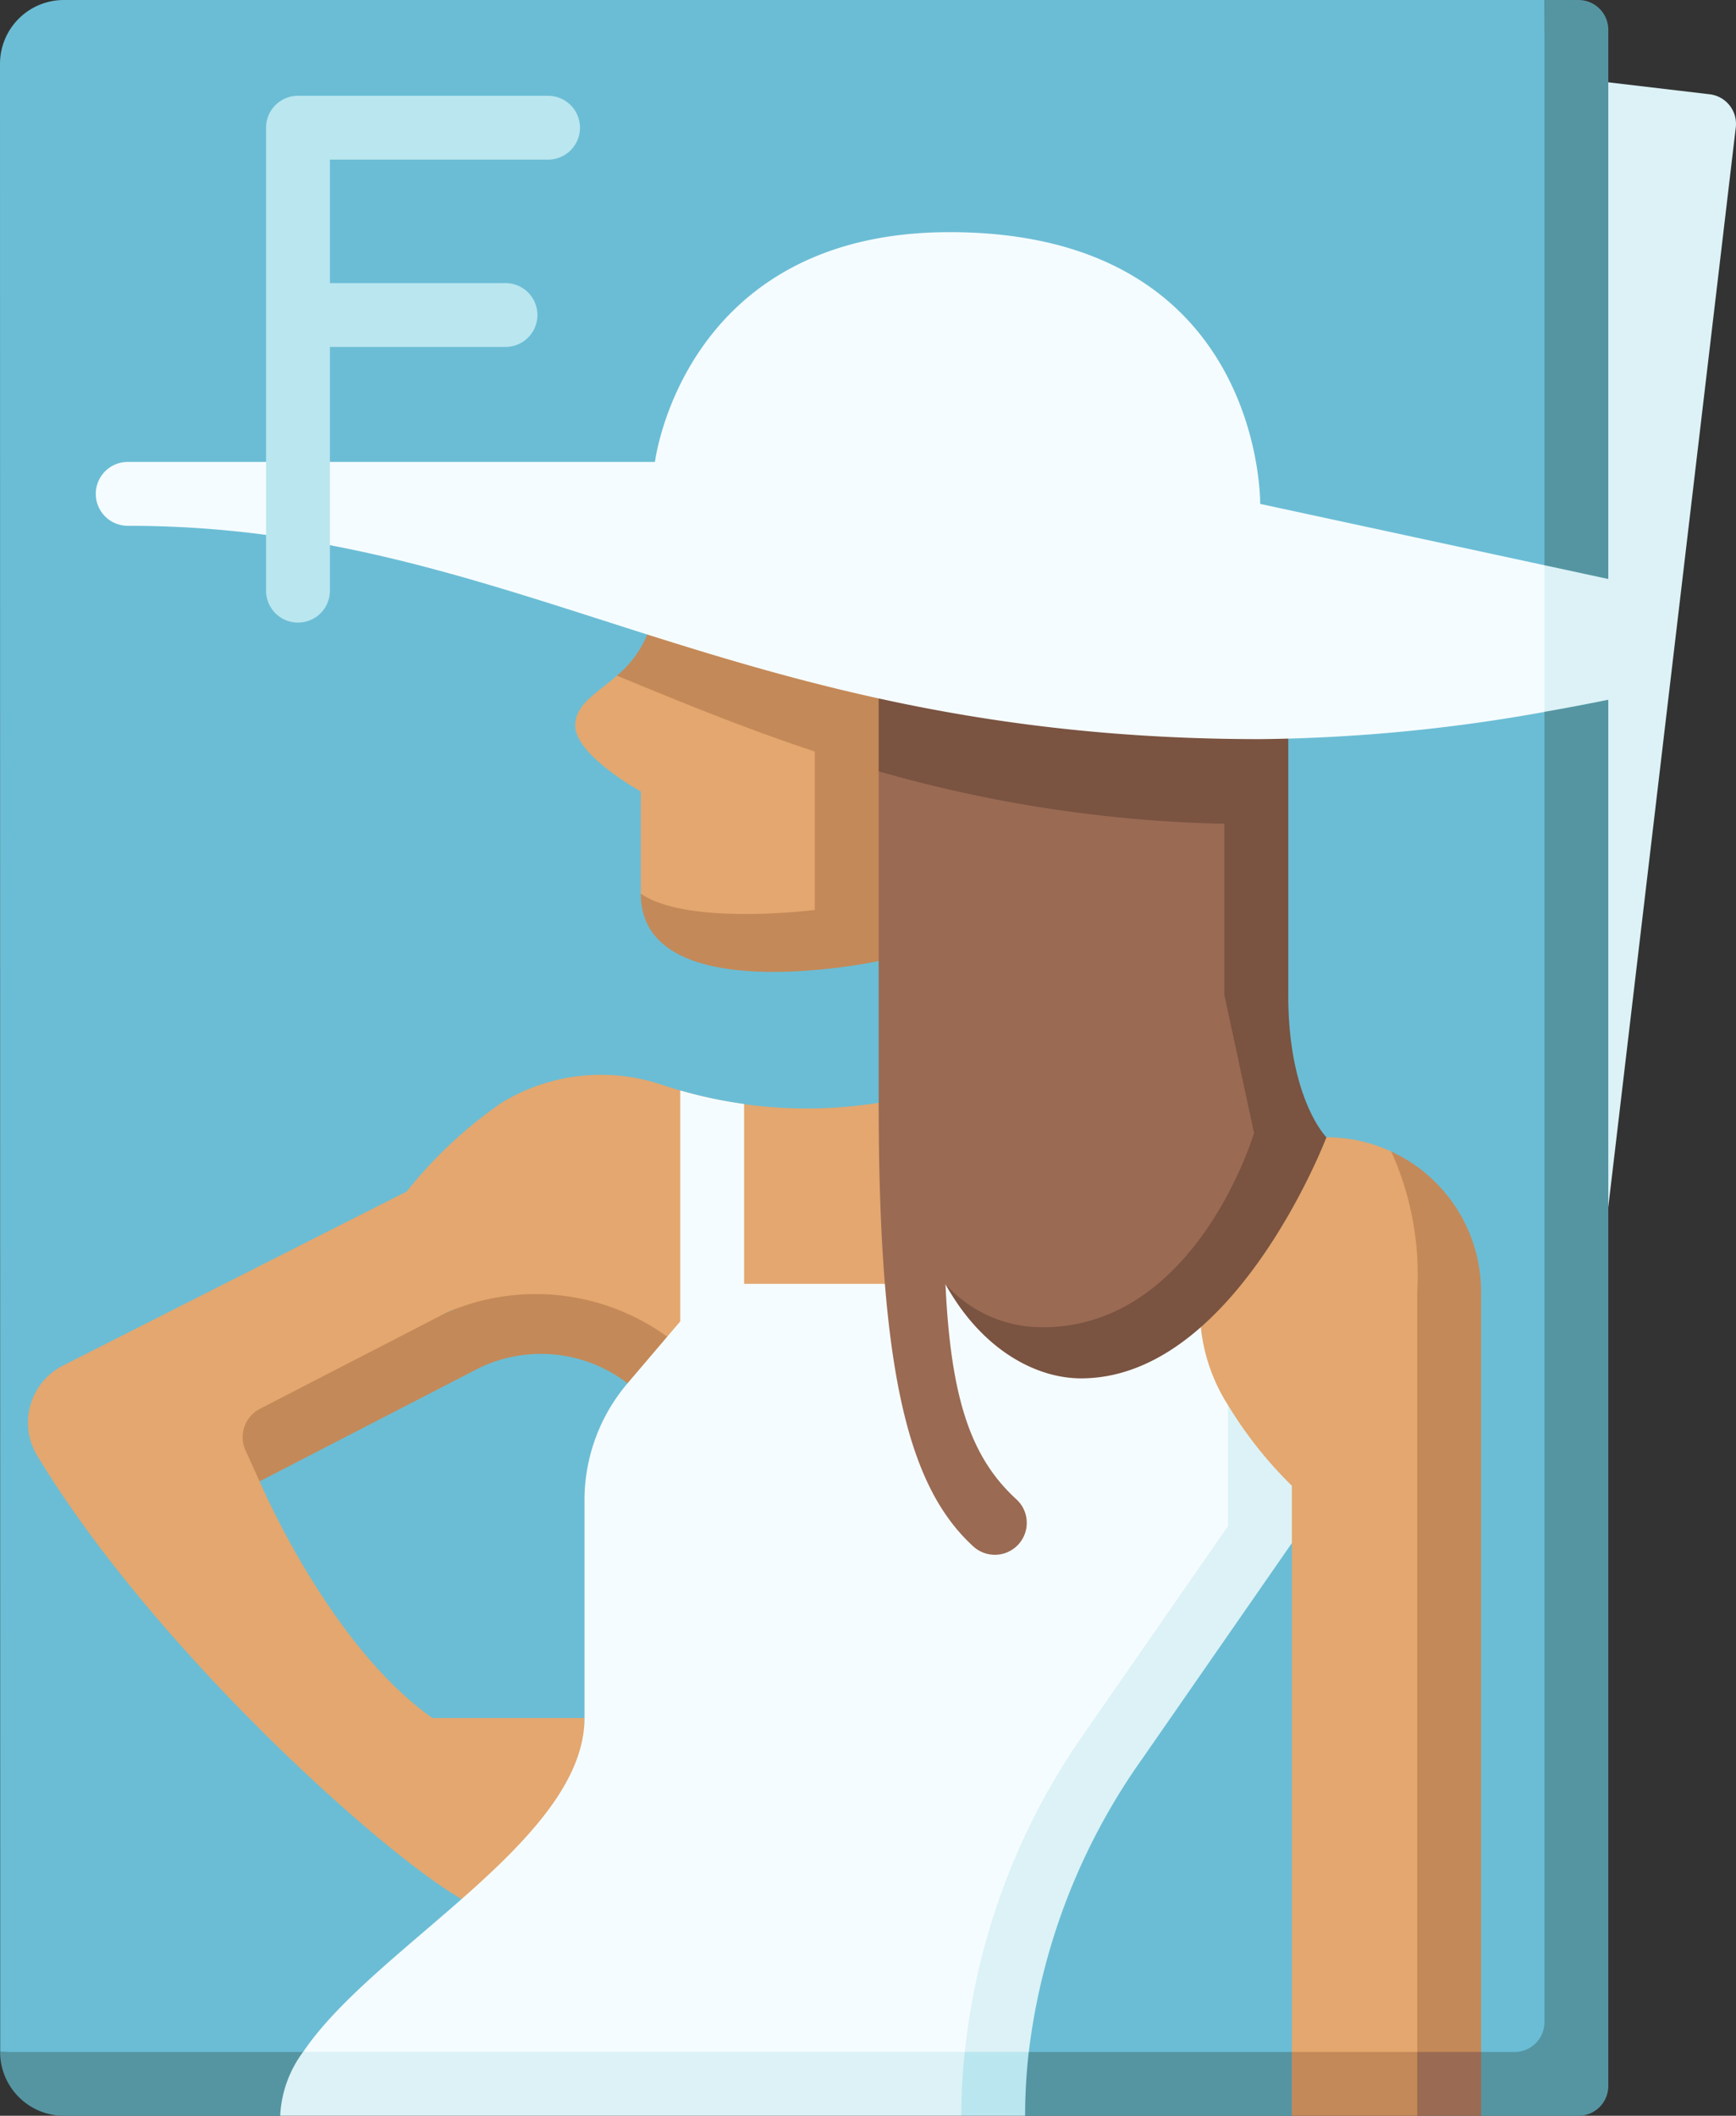 <svg xmlns="http://www.w3.org/2000/svg" width="74.671" height="91" viewBox="0 0 74.671 91">
  <rect x="0" y="0" width="74.671" height="91" fill="#333333" stroke="none"/>
  <g id="revista" transform="translate(-44.591)">
    <path id="Trazado_105007" data-name="Trazado 105007" d="M409.929,17.865l-8.136-.96V97.688l9.259-78.4a1.282,1.282,0,0,0-1.123-1.423Z" transform="translate(-291.799 -13.81)" fill="#dcf2f6"/>
    <path id="Trazado_105008" data-name="Trazado 105008" d="M112.3,89.535,111.022,0H47.337a2.747,2.747,0,0,0-2.746,2.746L44.6,88.254Z" fill="#6bbdd5"/>
    <path id="Trazado_105009" data-name="Trazado 105009" d="M112.511,0h-1.465V86.972a1.282,1.282,0,0,1-1.282,1.282H44.62A2.747,2.747,0,0,0,47.366,91h9.3l16.021-1.282L88.708,91h11.473l4.07-1.282L108.322,91h4.189a1.282,1.282,0,0,0,1.282-1.282V30.1l-1.282-2.633,1.282-2.56V1.282A1.282,1.282,0,0,0,112.511,0Z" transform="translate(-0.024)" fill="#5595a2"/>
    <path id="Trazado_105010" data-name="Trazado 105010" d="M191.858,170.076v-11.36H181.513c-.883.772-1.793,1.222-1.793,2.148,0,1.279,2.821,2.833,2.821,2.833v4.394C184.3,171.457,191.858,170.076,191.858,170.076Z" transform="translate(-110.387 -129.655)" fill="#e3a76f"/>
    <path id="Trazado_105011" data-name="Trazado 105011" d="M191.146,138.488a4.487,4.487,0,0,1-1.637,3.7c2.7,1.122,5.49,2.264,8.514,3.266v6.813s-5.446.7-7.486-.7c0,5.079,10.232,2.9,10.232,2.9l3.193-15.98H191.146Z" transform="translate(-118.384 -113.131)" fill="#c48958"/>
    <path id="Trazado_105012" data-name="Trazado 105012" d="M109.793,255.771a6.626,6.626,0,0,0-2.788-.613l-19.259-1.483a19.542,19.542,0,0,1-9.283-.76,8.211,8.211,0,0,0-6.918.747,18.924,18.924,0,0,0-4.1,3.829L52.656,264.98a2.751,2.751,0,0,0-1.1,3.882c4.991,8.263,14.878,17.144,18.253,19.062H75.09v-7.787H68.547c-4.471-3.162-7.427-10.178-7.427-10.178l8.012-7.248c2.808-1.449,9.519,3.44,9.519,3.44l26.867,6.463V294.5l4.115,1.831,2.653-1.206V261.811A7.865,7.865,0,0,0,109.793,255.771Z" transform="translate(-5.36 -206.245)" fill="#e3a76f"/>
    <path id="Trazado_105013" data-name="Trazado 105013" d="M110.353,304.762l-8,4.127a1.373,1.373,0,0,0-.621,1.788l.605,1.332,9.157-4.727a6.112,6.112,0,0,1,6.666.508l1.708.411v-2.415A9.634,9.634,0,0,0,110.353,304.762Z" transform="translate(-46.581 -248.296)" fill="#c48958"/>
    <path id="Trazado_105014" data-name="Trazado 105014" d="M352.344,270.491a12.868,12.868,0,0,1,1.118,6.04v32.687h-5.395v2.746h5.395l2.746-2.746V276.531A6.652,6.652,0,0,0,352.344,270.491Z" transform="translate(-247.911 -220.964)" fill="#c48958"/>
    <path id="Trazado_105015" data-name="Trazado 105015" d="M377.531,482h2.746v2.746h-2.746Z" transform="translate(-271.979 -393.746)" fill="#9a6a53"/>
    <path id="Trazado_105016" data-name="Trazado 105016" d="M155.581,269.7a7.7,7.7,0,0,1-1.2-3.792v-1.423H134.768v-7.735a19.7,19.7,0,0,1-2.746-.582V266.1l-2.267,2.662a7.759,7.759,0,0,0-1.852,5.031v9.365c0,5.258-9.056,9.831-12.1,14.362l29.742,1.282c.481-4.566,1.583-9.369,4.336-13.338l7.288-10.184Z" transform="translate(-58.171 -209.267)" fill="#f5fcff"/>
    <path id="Trazado_105017" data-name="Trazado 105017" d="M151.182,330.075v5.2l-6.436,9.278a29.188,29.188,0,0,0-4.885,13.338H111.4a4.993,4.993,0,0,0-.986,2.746h29.3l2.9-2.746a27.436,27.436,0,0,1,4.879-12.606l6.436-9.278v-2.467a17.7,17.7,0,0,1-2.746-3.466Z" transform="translate(-53.771 -269.639)" fill="#dcf2f6"/>
    <path id="Trazado_105018" data-name="Trazado 105018" d="M270.41,484.746h2.746a24.749,24.749,0,0,1,.157-2.746h-2.752A26.323,26.323,0,0,0,270.41,484.746Z" transform="translate(-184.472 -393.746)" fill="#bae6ef"/>
    <path id="Trazado_105019" data-name="Trazado 105019" d="M267.164,190.8v-9.621H251.011v14.257c0,11.811,1.346,16.588,4.069,19.082a1.373,1.373,0,1,0,1.855-2.025c-1.931-1.769-2.822-4.267-3.051-9.258a5.832,5.832,0,0,0,4.916,2.954c6.609,0,9.639-9.452,9.639-9.452s-1.275-1.471-1.275-5.936Z" transform="translate(-168.625 -148.007)" fill="#9a6a53"/>
    <path id="Trazado_105020" data-name="Trazado 105020" d="M268.629,171.063V157.018H251.011v4.424a58.352,58.352,0,0,0,14.871,2.256v7.364L267.157,177s-2.48,8.354-9.089,8.354a5.558,5.558,0,0,1-4.184-1.856c1.549,2.806,3.875,4.053,5.832,4.053,6.609,0,10.554-10.368,10.554-10.368s-1.642-1.654-1.642-6.119Z" transform="translate(-168.625 -128.268)" fill="#7a5341"/>
    <path id="Trazado_105021" data-name="Trazado 105021" d="M129.4,68.838,117.175,66.2s.161-11.687-13.36-11.687c-11.465,0-12.672,9.883-12.672,9.883H68.464a1.373,1.373,0,0,0,0,2.746c16.767,0,25.851,9.176,48.711,9.176a72.409,72.409,0,0,0,12.228-1.17l.907-3.183Z" transform="translate(-18.38 -44.528)" fill="#f5fcff"/>
    <path id="Trazado_105022" data-name="Trazado 105022" d="M410.155,133.361l-2.746-.593v6.306c.944-.165,1.862-.34,2.746-.52Z" transform="translate(-296.387 -108.458)" fill="#dcf2f6"/>
    <path id="Trazado_105023" data-name="Trazado 105023" d="M108.464,45.158a1.373,1.373,0,0,1-1.373-1.373V23.873a1.373,1.373,0,0,1,1.373-1.373h10.757a1.373,1.373,0,0,1,0,2.746h-9.383v5.31h7.552a1.373,1.373,0,0,1,0,2.746h-7.552V43.785A1.373,1.373,0,0,1,108.464,45.158Z" transform="translate(-51.056 -18.38)" fill="#bae6ef"/>
  </g>
</svg>
